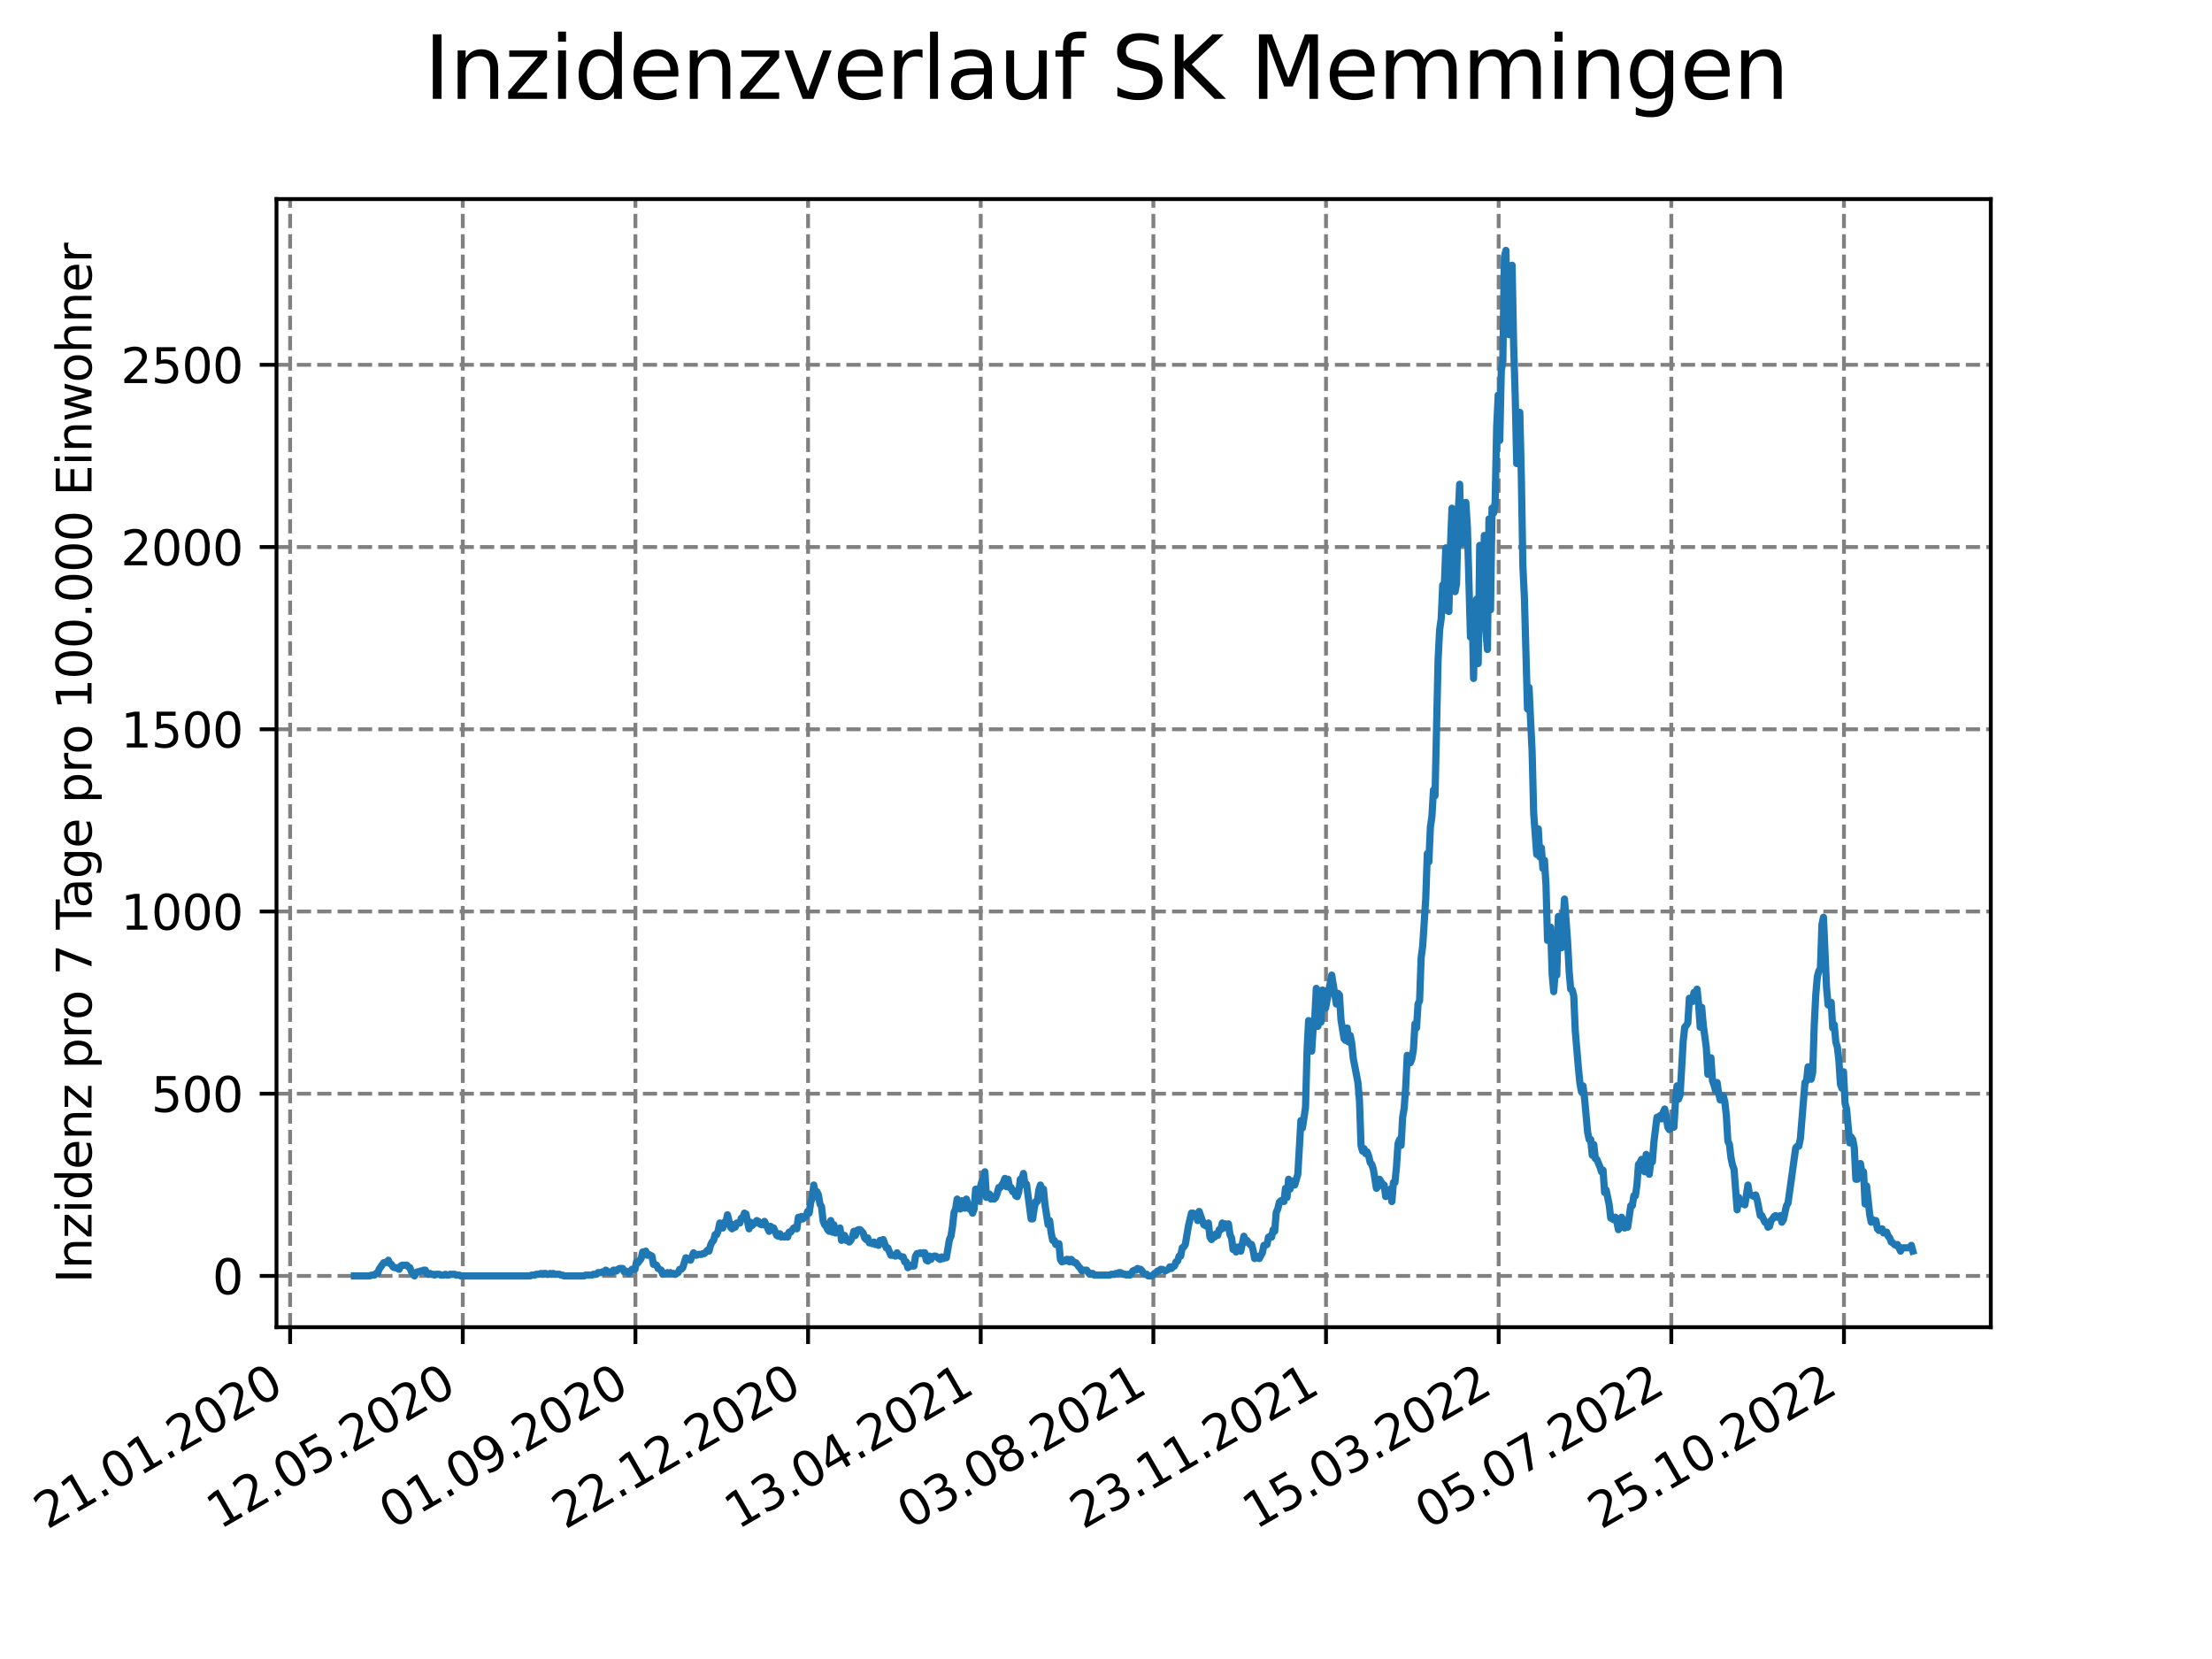 <?xml version="1.0" encoding="utf-8" standalone="no"?>
<!DOCTYPE svg PUBLIC "-//W3C//DTD SVG 1.1//EN"
  "http://www.w3.org/Graphics/SVG/1.1/DTD/svg11.dtd">
<svg xmlns:xlink="http://www.w3.org/1999/xlink" width="460.8pt" height="345.6pt" viewBox="0 0 460.8 345.6" xmlns="http://www.w3.org/2000/svg" version="1.1">
 <defs>
  <style type="text/css">*{stroke-linejoin: round; stroke-linecap: butt}</style>
 </defs>
 <g id="figure_1">
  <g id="patch_1">
   <path d="M 0 345.6 
L 460.8 345.6 
L 460.8 0 
L 0 0 
z
" style="fill: #ffffff"/>
  </g>
  <g id="axes_1">
   <g id="patch_2">
    <path d="M 57.6 276.48 
L 414.72 276.48 
L 414.72 41.472 
L 57.6 41.472 
z
" style="fill: #ffffff"/>
   </g>
   <g id="matplotlib.axis_1">
    <g id="xtick_1">
     <g id="line2d_1">
      <path d="M 60.439 276.48 
L 60.439 41.472 
" clip-path="url(#p2c46323a30)" style="fill: none; stroke-dasharray: 2.96,1.28; stroke-dashoffset: 0; stroke: #808080; stroke-width: 0.8"/>
     </g>
     <g id="line2d_2">
      <defs>
       <path id="m386a040421" d="M 0 0 
L 0 3.5 
" style="stroke: #000000; stroke-width: 0.8"/>
      </defs>
      <g>
       <use xlink:href="#m386a040421" x="60.439" y="276.48" style="stroke: #000000; stroke-width: 0.8"/>
      </g>
     </g>
     <g id="text_1">
      <!-- 21.01.2020 -->
      <g transform="translate(9.814 318.689) rotate(-30) scale(0.1 -0.1)">
       <defs>
        <path id="DejaVuSans-32" d="M 1228 531 
L 3431 531 
L 3431 0 
L 469 0 
L 469 531 
Q 828 903 1448 1529 
Q 2069 2156 2228 2338 
Q 2531 2678 2651 2914 
Q 2772 3150 2772 3378 
Q 2772 3750 2511 3984 
Q 2250 4219 1831 4219 
Q 1534 4219 1204 4116 
Q 875 4013 500 3803 
L 500 4441 
Q 881 4594 1212 4672 
Q 1544 4750 1819 4750 
Q 2544 4750 2975 4387 
Q 3406 4025 3406 3419 
Q 3406 3131 3298 2873 
Q 3191 2616 2906 2266 
Q 2828 2175 2409 1742 
Q 1991 1309 1228 531 
z
" transform="scale(0.016)"/>
        <path id="DejaVuSans-31" d="M 794 531 
L 1825 531 
L 1825 4091 
L 703 3866 
L 703 4441 
L 1819 4666 
L 2450 4666 
L 2450 531 
L 3481 531 
L 3481 0 
L 794 0 
L 794 531 
z
" transform="scale(0.016)"/>
        <path id="DejaVuSans-2e" d="M 684 794 
L 1344 794 
L 1344 0 
L 684 0 
L 684 794 
z
" transform="scale(0.016)"/>
        <path id="DejaVuSans-30" d="M 2034 4250 
Q 1547 4250 1301 3770 
Q 1056 3291 1056 2328 
Q 1056 1369 1301 889 
Q 1547 409 2034 409 
Q 2525 409 2770 889 
Q 3016 1369 3016 2328 
Q 3016 3291 2770 3770 
Q 2525 4250 2034 4250 
z
M 2034 4750 
Q 2819 4750 3233 4129 
Q 3647 3509 3647 2328 
Q 3647 1150 3233 529 
Q 2819 -91 2034 -91 
Q 1250 -91 836 529 
Q 422 1150 422 2328 
Q 422 3509 836 4129 
Q 1250 4750 2034 4750 
z
" transform="scale(0.016)"/>
       </defs>
       <use xlink:href="#DejaVuSans-32"/>
       <use xlink:href="#DejaVuSans-31" x="63.623"/>
       <use xlink:href="#DejaVuSans-2e" x="127.246"/>
       <use xlink:href="#DejaVuSans-30" x="159.033"/>
       <use xlink:href="#DejaVuSans-31" x="222.656"/>
       <use xlink:href="#DejaVuSans-2e" x="286.279"/>
       <use xlink:href="#DejaVuSans-32" x="318.066"/>
       <use xlink:href="#DejaVuSans-30" x="381.689"/>
       <use xlink:href="#DejaVuSans-32" x="445.312"/>
       <use xlink:href="#DejaVuSans-30" x="508.936"/>
      </g>
     </g>
    </g>
    <g id="xtick_2">
     <g id="line2d_3">
      <path d="M 96.405 276.48 
L 96.405 41.472 
" clip-path="url(#p2c46323a30)" style="fill: none; stroke-dasharray: 2.96,1.28; stroke-dashoffset: 0; stroke: #808080; stroke-width: 0.8"/>
     </g>
     <g id="line2d_4">
      <g>
       <use xlink:href="#m386a040421" x="96.405" y="276.48" style="stroke: #000000; stroke-width: 0.8"/>
      </g>
     </g>
     <g id="text_2">
      <!-- 12.05.2020 -->
      <g transform="translate(45.78 318.689) rotate(-30) scale(0.1 -0.1)">
       <defs>
        <path id="DejaVuSans-35" d="M 691 4666 
L 3169 4666 
L 3169 4134 
L 1269 4134 
L 1269 2991 
Q 1406 3038 1543 3061 
Q 1681 3084 1819 3084 
Q 2600 3084 3056 2656 
Q 3513 2228 3513 1497 
Q 3513 744 3044 326 
Q 2575 -91 1722 -91 
Q 1428 -91 1123 -41 
Q 819 9 494 109 
L 494 744 
Q 775 591 1075 516 
Q 1375 441 1709 441 
Q 2250 441 2565 725 
Q 2881 1009 2881 1497 
Q 2881 1984 2565 2268 
Q 2250 2553 1709 2553 
Q 1456 2553 1204 2497 
Q 953 2441 691 2322 
L 691 4666 
z
" transform="scale(0.016)"/>
       </defs>
       <use xlink:href="#DejaVuSans-31"/>
       <use xlink:href="#DejaVuSans-32" x="63.623"/>
       <use xlink:href="#DejaVuSans-2e" x="127.246"/>
       <use xlink:href="#DejaVuSans-30" x="159.033"/>
       <use xlink:href="#DejaVuSans-35" x="222.656"/>
       <use xlink:href="#DejaVuSans-2e" x="286.279"/>
       <use xlink:href="#DejaVuSans-32" x="318.066"/>
       <use xlink:href="#DejaVuSans-30" x="381.689"/>
       <use xlink:href="#DejaVuSans-32" x="445.312"/>
       <use xlink:href="#DejaVuSans-30" x="508.936"/>
      </g>
     </g>
    </g>
    <g id="xtick_3">
     <g id="line2d_5">
      <path d="M 132.371 276.48 
L 132.371 41.472 
" clip-path="url(#p2c46323a30)" style="fill: none; stroke-dasharray: 2.96,1.28; stroke-dashoffset: 0; stroke: #808080; stroke-width: 0.8"/>
     </g>
     <g id="line2d_6">
      <g>
       <use xlink:href="#m386a040421" x="132.371" y="276.48" style="stroke: #000000; stroke-width: 0.8"/>
      </g>
     </g>
     <g id="text_3">
      <!-- 01.09.2020 -->
      <g transform="translate(81.745 318.689) rotate(-30) scale(0.1 -0.1)">
       <defs>
        <path id="DejaVuSans-39" d="M 703 97 
L 703 672 
Q 941 559 1184 500 
Q 1428 441 1663 441 
Q 2288 441 2617 861 
Q 2947 1281 2994 2138 
Q 2813 1869 2534 1725 
Q 2256 1581 1919 1581 
Q 1219 1581 811 2004 
Q 403 2428 403 3163 
Q 403 3881 828 4315 
Q 1253 4750 1959 4750 
Q 2769 4750 3195 4129 
Q 3622 3509 3622 2328 
Q 3622 1225 3098 567 
Q 2575 -91 1691 -91 
Q 1453 -91 1209 -44 
Q 966 3 703 97 
z
M 1959 2075 
Q 2384 2075 2632 2365 
Q 2881 2656 2881 3163 
Q 2881 3666 2632 3958 
Q 2384 4250 1959 4250 
Q 1534 4250 1286 3958 
Q 1038 3666 1038 3163 
Q 1038 2656 1286 2365 
Q 1534 2075 1959 2075 
z
" transform="scale(0.016)"/>
       </defs>
       <use xlink:href="#DejaVuSans-30"/>
       <use xlink:href="#DejaVuSans-31" x="63.623"/>
       <use xlink:href="#DejaVuSans-2e" x="127.246"/>
       <use xlink:href="#DejaVuSans-30" x="159.033"/>
       <use xlink:href="#DejaVuSans-39" x="222.656"/>
       <use xlink:href="#DejaVuSans-2e" x="286.279"/>
       <use xlink:href="#DejaVuSans-32" x="318.066"/>
       <use xlink:href="#DejaVuSans-30" x="381.689"/>
       <use xlink:href="#DejaVuSans-32" x="445.312"/>
       <use xlink:href="#DejaVuSans-30" x="508.936"/>
      </g>
     </g>
    </g>
    <g id="xtick_4">
     <g id="line2d_7">
      <path d="M 168.336 276.48 
L 168.336 41.472 
" clip-path="url(#p2c46323a30)" style="fill: none; stroke-dasharray: 2.96,1.28; stroke-dashoffset: 0; stroke: #808080; stroke-width: 0.8"/>
     </g>
     <g id="line2d_8">
      <g>
       <use xlink:href="#m386a040421" x="168.336" y="276.48" style="stroke: #000000; stroke-width: 0.8"/>
      </g>
     </g>
     <g id="text_4">
      <!-- 22.12.2020 -->
      <g transform="translate(117.711 318.689) rotate(-30) scale(0.1 -0.1)">
       <use xlink:href="#DejaVuSans-32"/>
       <use xlink:href="#DejaVuSans-32" x="63.623"/>
       <use xlink:href="#DejaVuSans-2e" x="127.246"/>
       <use xlink:href="#DejaVuSans-31" x="159.033"/>
       <use xlink:href="#DejaVuSans-32" x="222.656"/>
       <use xlink:href="#DejaVuSans-2e" x="286.279"/>
       <use xlink:href="#DejaVuSans-32" x="318.066"/>
       <use xlink:href="#DejaVuSans-30" x="381.689"/>
       <use xlink:href="#DejaVuSans-32" x="445.312"/>
       <use xlink:href="#DejaVuSans-30" x="508.936"/>
      </g>
     </g>
    </g>
    <g id="xtick_5">
     <g id="line2d_9">
      <path d="M 204.302 276.48 
L 204.302 41.472 
" clip-path="url(#p2c46323a30)" style="fill: none; stroke-dasharray: 2.96,1.28; stroke-dashoffset: 0; stroke: #808080; stroke-width: 0.8"/>
     </g>
     <g id="line2d_10">
      <g>
       <use xlink:href="#m386a040421" x="204.302" y="276.48" style="stroke: #000000; stroke-width: 0.8"/>
      </g>
     </g>
     <g id="text_5">
      <!-- 13.04.2021 -->
      <g transform="translate(153.677 318.689) rotate(-30) scale(0.1 -0.1)">
       <defs>
        <path id="DejaVuSans-33" d="M 2597 2516 
Q 3050 2419 3304 2112 
Q 3559 1806 3559 1356 
Q 3559 666 3084 287 
Q 2609 -91 1734 -91 
Q 1441 -91 1130 -33 
Q 819 25 488 141 
L 488 750 
Q 750 597 1062 519 
Q 1375 441 1716 441 
Q 2309 441 2620 675 
Q 2931 909 2931 1356 
Q 2931 1769 2642 2001 
Q 2353 2234 1838 2234 
L 1294 2234 
L 1294 2753 
L 1863 2753 
Q 2328 2753 2575 2939 
Q 2822 3125 2822 3475 
Q 2822 3834 2567 4026 
Q 2313 4219 1838 4219 
Q 1578 4219 1281 4162 
Q 984 4106 628 3988 
L 628 4550 
Q 988 4650 1302 4700 
Q 1616 4750 1894 4750 
Q 2613 4750 3031 4423 
Q 3450 4097 3450 3541 
Q 3450 3153 3228 2886 
Q 3006 2619 2597 2516 
z
" transform="scale(0.016)"/>
        <path id="DejaVuSans-34" d="M 2419 4116 
L 825 1625 
L 2419 1625 
L 2419 4116 
z
M 2253 4666 
L 3047 4666 
L 3047 1625 
L 3713 1625 
L 3713 1100 
L 3047 1100 
L 3047 0 
L 2419 0 
L 2419 1100 
L 313 1100 
L 313 1709 
L 2253 4666 
z
" transform="scale(0.016)"/>
       </defs>
       <use xlink:href="#DejaVuSans-31"/>
       <use xlink:href="#DejaVuSans-33" x="63.623"/>
       <use xlink:href="#DejaVuSans-2e" x="127.246"/>
       <use xlink:href="#DejaVuSans-30" x="159.033"/>
       <use xlink:href="#DejaVuSans-34" x="222.656"/>
       <use xlink:href="#DejaVuSans-2e" x="286.279"/>
       <use xlink:href="#DejaVuSans-32" x="318.066"/>
       <use xlink:href="#DejaVuSans-30" x="381.689"/>
       <use xlink:href="#DejaVuSans-32" x="445.312"/>
       <use xlink:href="#DejaVuSans-31" x="508.936"/>
      </g>
     </g>
    </g>
    <g id="xtick_6">
     <g id="line2d_11">
      <path d="M 240.268 276.48 
L 240.268 41.472 
" clip-path="url(#p2c46323a30)" style="fill: none; stroke-dasharray: 2.96,1.28; stroke-dashoffset: 0; stroke: #808080; stroke-width: 0.8"/>
     </g>
     <g id="line2d_12">
      <g>
       <use xlink:href="#m386a040421" x="240.268" y="276.48" style="stroke: #000000; stroke-width: 0.8"/>
      </g>
     </g>
     <g id="text_6">
      <!-- 03.08.2021 -->
      <g transform="translate(189.642 318.689) rotate(-30) scale(0.1 -0.1)">
       <defs>
        <path id="DejaVuSans-38" d="M 2034 2216 
Q 1584 2216 1326 1975 
Q 1069 1734 1069 1313 
Q 1069 891 1326 650 
Q 1584 409 2034 409 
Q 2484 409 2743 651 
Q 3003 894 3003 1313 
Q 3003 1734 2745 1975 
Q 2488 2216 2034 2216 
z
M 1403 2484 
Q 997 2584 770 2862 
Q 544 3141 544 3541 
Q 544 4100 942 4425 
Q 1341 4750 2034 4750 
Q 2731 4750 3128 4425 
Q 3525 4100 3525 3541 
Q 3525 3141 3298 2862 
Q 3072 2584 2669 2484 
Q 3125 2378 3379 2068 
Q 3634 1759 3634 1313 
Q 3634 634 3220 271 
Q 2806 -91 2034 -91 
Q 1263 -91 848 271 
Q 434 634 434 1313 
Q 434 1759 690 2068 
Q 947 2378 1403 2484 
z
M 1172 3481 
Q 1172 3119 1398 2916 
Q 1625 2713 2034 2713 
Q 2441 2713 2670 2916 
Q 2900 3119 2900 3481 
Q 2900 3844 2670 4047 
Q 2441 4250 2034 4250 
Q 1625 4250 1398 4047 
Q 1172 3844 1172 3481 
z
" transform="scale(0.016)"/>
       </defs>
       <use xlink:href="#DejaVuSans-30"/>
       <use xlink:href="#DejaVuSans-33" x="63.623"/>
       <use xlink:href="#DejaVuSans-2e" x="127.246"/>
       <use xlink:href="#DejaVuSans-30" x="159.033"/>
       <use xlink:href="#DejaVuSans-38" x="222.656"/>
       <use xlink:href="#DejaVuSans-2e" x="286.279"/>
       <use xlink:href="#DejaVuSans-32" x="318.066"/>
       <use xlink:href="#DejaVuSans-30" x="381.689"/>
       <use xlink:href="#DejaVuSans-32" x="445.312"/>
       <use xlink:href="#DejaVuSans-31" x="508.936"/>
      </g>
     </g>
    </g>
    <g id="xtick_7">
     <g id="line2d_13">
      <path d="M 276.233 276.48 
L 276.233 41.472 
" clip-path="url(#p2c46323a30)" style="fill: none; stroke-dasharray: 2.96,1.28; stroke-dashoffset: 0; stroke: #808080; stroke-width: 0.8"/>
     </g>
     <g id="line2d_14">
      <g>
       <use xlink:href="#m386a040421" x="276.233" y="276.48" style="stroke: #000000; stroke-width: 0.8"/>
      </g>
     </g>
     <g id="text_7">
      <!-- 23.11.2021 -->
      <g transform="translate(225.608 318.689) rotate(-30) scale(0.1 -0.1)">
       <use xlink:href="#DejaVuSans-32"/>
       <use xlink:href="#DejaVuSans-33" x="63.623"/>
       <use xlink:href="#DejaVuSans-2e" x="127.246"/>
       <use xlink:href="#DejaVuSans-31" x="159.033"/>
       <use xlink:href="#DejaVuSans-31" x="222.656"/>
       <use xlink:href="#DejaVuSans-2e" x="286.279"/>
       <use xlink:href="#DejaVuSans-32" x="318.066"/>
       <use xlink:href="#DejaVuSans-30" x="381.689"/>
       <use xlink:href="#DejaVuSans-32" x="445.312"/>
       <use xlink:href="#DejaVuSans-31" x="508.936"/>
      </g>
     </g>
    </g>
    <g id="xtick_8">
     <g id="line2d_15">
      <path d="M 312.199 276.48 
L 312.199 41.472 
" clip-path="url(#p2c46323a30)" style="fill: none; stroke-dasharray: 2.96,1.28; stroke-dashoffset: 0; stroke: #808080; stroke-width: 0.8"/>
     </g>
     <g id="line2d_16">
      <g>
       <use xlink:href="#m386a040421" x="312.199" y="276.48" style="stroke: #000000; stroke-width: 0.8"/>
      </g>
     </g>
     <g id="text_8">
      <!-- 15.03.2022 -->
      <g transform="translate(261.574 318.689) rotate(-30) scale(0.1 -0.1)">
       <use xlink:href="#DejaVuSans-31"/>
       <use xlink:href="#DejaVuSans-35" x="63.623"/>
       <use xlink:href="#DejaVuSans-2e" x="127.246"/>
       <use xlink:href="#DejaVuSans-30" x="159.033"/>
       <use xlink:href="#DejaVuSans-33" x="222.656"/>
       <use xlink:href="#DejaVuSans-2e" x="286.279"/>
       <use xlink:href="#DejaVuSans-32" x="318.066"/>
       <use xlink:href="#DejaVuSans-30" x="381.689"/>
       <use xlink:href="#DejaVuSans-32" x="445.312"/>
       <use xlink:href="#DejaVuSans-32" x="508.936"/>
      </g>
     </g>
    </g>
    <g id="xtick_9">
     <g id="line2d_17">
      <path d="M 348.165 276.48 
L 348.165 41.472 
" clip-path="url(#p2c46323a30)" style="fill: none; stroke-dasharray: 2.96,1.28; stroke-dashoffset: 0; stroke: #808080; stroke-width: 0.8"/>
     </g>
     <g id="line2d_18">
      <g>
       <use xlink:href="#m386a040421" x="348.165" y="276.48" style="stroke: #000000; stroke-width: 0.8"/>
      </g>
     </g>
     <g id="text_9">
      <!-- 05.07.2022 -->
      <g transform="translate(297.54 318.689) rotate(-30) scale(0.1 -0.1)">
       <defs>
        <path id="DejaVuSans-37" d="M 525 4666 
L 3525 4666 
L 3525 4397 
L 1831 0 
L 1172 0 
L 2766 4134 
L 525 4134 
L 525 4666 
z
" transform="scale(0.016)"/>
       </defs>
       <use xlink:href="#DejaVuSans-30"/>
       <use xlink:href="#DejaVuSans-35" x="63.623"/>
       <use xlink:href="#DejaVuSans-2e" x="127.246"/>
       <use xlink:href="#DejaVuSans-30" x="159.033"/>
       <use xlink:href="#DejaVuSans-37" x="222.656"/>
       <use xlink:href="#DejaVuSans-2e" x="286.279"/>
       <use xlink:href="#DejaVuSans-32" x="318.066"/>
       <use xlink:href="#DejaVuSans-30" x="381.689"/>
       <use xlink:href="#DejaVuSans-32" x="445.312"/>
       <use xlink:href="#DejaVuSans-32" x="508.936"/>
      </g>
     </g>
    </g>
    <g id="xtick_10">
     <g id="line2d_19">
      <path d="M 384.13 276.48 
L 384.13 41.472 
" clip-path="url(#p2c46323a30)" style="fill: none; stroke-dasharray: 2.96,1.28; stroke-dashoffset: 0; stroke: #808080; stroke-width: 0.8"/>
     </g>
     <g id="line2d_20">
      <g>
       <use xlink:href="#m386a040421" x="384.13" y="276.48" style="stroke: #000000; stroke-width: 0.8"/>
      </g>
     </g>
     <g id="text_10">
      <!-- 25.10.2022 -->
      <g transform="translate(333.505 318.689) rotate(-30) scale(0.1 -0.1)">
       <use xlink:href="#DejaVuSans-32"/>
       <use xlink:href="#DejaVuSans-35" x="63.623"/>
       <use xlink:href="#DejaVuSans-2e" x="127.246"/>
       <use xlink:href="#DejaVuSans-31" x="159.033"/>
       <use xlink:href="#DejaVuSans-30" x="222.656"/>
       <use xlink:href="#DejaVuSans-2e" x="286.279"/>
       <use xlink:href="#DejaVuSans-32" x="318.066"/>
       <use xlink:href="#DejaVuSans-30" x="381.689"/>
       <use xlink:href="#DejaVuSans-32" x="445.312"/>
       <use xlink:href="#DejaVuSans-32" x="508.936"/>
      </g>
     </g>
    </g>
   </g>
   <g id="matplotlib.axis_2">
    <g id="ytick_1">
     <g id="line2d_21">
      <path d="M 57.6 265.798 
L 414.72 265.798 
" clip-path="url(#p2c46323a30)" style="fill: none; stroke-dasharray: 2.96,1.28; stroke-dashoffset: 0; stroke: #808080; stroke-width: 0.8"/>
     </g>
     <g id="line2d_22">
      <defs>
       <path id="md268bd36fc" d="M 0 0 
L -3.5 0 
" style="stroke: #000000; stroke-width: 0.8"/>
      </defs>
      <g>
       <use xlink:href="#md268bd36fc" x="57.6" y="265.798" style="stroke: #000000; stroke-width: 0.8"/>
      </g>
     </g>
     <g id="text_11">
      <!-- 0 -->
      <g transform="translate(44.237 269.597) scale(0.1 -0.1)">
       <use xlink:href="#DejaVuSans-30"/>
      </g>
     </g>
    </g>
    <g id="ytick_2">
     <g id="line2d_23">
      <path d="M 57.6 227.838 
L 414.72 227.838 
" clip-path="url(#p2c46323a30)" style="fill: none; stroke-dasharray: 2.96,1.28; stroke-dashoffset: 0; stroke: #808080; stroke-width: 0.8"/>
     </g>
     <g id="line2d_24">
      <g>
       <use xlink:href="#md268bd36fc" x="57.6" y="227.838" style="stroke: #000000; stroke-width: 0.8"/>
      </g>
     </g>
     <g id="text_12">
      <!-- 500 -->
      <g transform="translate(31.512 231.637) scale(0.1 -0.1)">
       <use xlink:href="#DejaVuSans-35"/>
       <use xlink:href="#DejaVuSans-30" x="63.623"/>
       <use xlink:href="#DejaVuSans-30" x="127.246"/>
      </g>
     </g>
    </g>
    <g id="ytick_3">
     <g id="line2d_25">
      <path d="M 57.6 189.878 
L 414.72 189.878 
" clip-path="url(#p2c46323a30)" style="fill: none; stroke-dasharray: 2.96,1.28; stroke-dashoffset: 0; stroke: #808080; stroke-width: 0.8"/>
     </g>
     <g id="line2d_26">
      <g>
       <use xlink:href="#md268bd36fc" x="57.6" y="189.878" style="stroke: #000000; stroke-width: 0.8"/>
      </g>
     </g>
     <g id="text_13">
      <!-- 1000 -->
      <g transform="translate(25.15 193.677) scale(0.1 -0.1)">
       <use xlink:href="#DejaVuSans-31"/>
       <use xlink:href="#DejaVuSans-30" x="63.623"/>
       <use xlink:href="#DejaVuSans-30" x="127.246"/>
       <use xlink:href="#DejaVuSans-30" x="190.869"/>
      </g>
     </g>
    </g>
    <g id="ytick_4">
     <g id="line2d_27">
      <path d="M 57.6 151.918 
L 414.72 151.918 
" clip-path="url(#p2c46323a30)" style="fill: none; stroke-dasharray: 2.96,1.28; stroke-dashoffset: 0; stroke: #808080; stroke-width: 0.8"/>
     </g>
     <g id="line2d_28">
      <g>
       <use xlink:href="#md268bd36fc" x="57.6" y="151.918" style="stroke: #000000; stroke-width: 0.8"/>
      </g>
     </g>
     <g id="text_14">
      <!-- 1500 -->
      <g transform="translate(25.15 155.717) scale(0.1 -0.1)">
       <use xlink:href="#DejaVuSans-31"/>
       <use xlink:href="#DejaVuSans-35" x="63.623"/>
       <use xlink:href="#DejaVuSans-30" x="127.246"/>
       <use xlink:href="#DejaVuSans-30" x="190.869"/>
      </g>
     </g>
    </g>
    <g id="ytick_5">
     <g id="line2d_29">
      <path d="M 57.6 113.958 
L 414.72 113.958 
" clip-path="url(#p2c46323a30)" style="fill: none; stroke-dasharray: 2.96,1.28; stroke-dashoffset: 0; stroke: #808080; stroke-width: 0.8"/>
     </g>
     <g id="line2d_30">
      <g>
       <use xlink:href="#md268bd36fc" x="57.6" y="113.958" style="stroke: #000000; stroke-width: 0.8"/>
      </g>
     </g>
     <g id="text_15">
      <!-- 2000 -->
      <g transform="translate(25.15 117.757) scale(0.1 -0.1)">
       <use xlink:href="#DejaVuSans-32"/>
       <use xlink:href="#DejaVuSans-30" x="63.623"/>
       <use xlink:href="#DejaVuSans-30" x="127.246"/>
       <use xlink:href="#DejaVuSans-30" x="190.869"/>
      </g>
     </g>
    </g>
    <g id="ytick_6">
     <g id="line2d_31">
      <path d="M 57.6 75.998 
L 414.72 75.998 
" clip-path="url(#p2c46323a30)" style="fill: none; stroke-dasharray: 2.96,1.28; stroke-dashoffset: 0; stroke: #808080; stroke-width: 0.8"/>
     </g>
     <g id="line2d_32">
      <g>
       <use xlink:href="#md268bd36fc" x="57.6" y="75.998" style="stroke: #000000; stroke-width: 0.8"/>
      </g>
     </g>
     <g id="text_16">
      <!-- 2500 -->
      <g transform="translate(25.15 79.797) scale(0.1 -0.1)">
       <use xlink:href="#DejaVuSans-32"/>
       <use xlink:href="#DejaVuSans-35" x="63.623"/>
       <use xlink:href="#DejaVuSans-30" x="127.246"/>
       <use xlink:href="#DejaVuSans-30" x="190.869"/>
      </g>
     </g>
    </g>
    <g id="text_17">
     <!-- Inzidenz pro 7 Tage pro 100.000 Einwohner -->
     <g transform="translate(19.07 267.301) rotate(-90) scale(0.1 -0.1)">
      <defs>
       <path id="DejaVuSans-49" d="M 628 4666 
L 1259 4666 
L 1259 0 
L 628 0 
L 628 4666 
z
" transform="scale(0.016)"/>
       <path id="DejaVuSans-6e" d="M 3513 2113 
L 3513 0 
L 2938 0 
L 2938 2094 
Q 2938 2591 2744 2837 
Q 2550 3084 2163 3084 
Q 1697 3084 1428 2787 
Q 1159 2491 1159 1978 
L 1159 0 
L 581 0 
L 581 3500 
L 1159 3500 
L 1159 2956 
Q 1366 3272 1645 3428 
Q 1925 3584 2291 3584 
Q 2894 3584 3203 3211 
Q 3513 2838 3513 2113 
z
" transform="scale(0.016)"/>
       <path id="DejaVuSans-7a" d="M 353 3500 
L 3084 3500 
L 3084 2975 
L 922 459 
L 3084 459 
L 3084 0 
L 275 0 
L 275 525 
L 2438 3041 
L 353 3041 
L 353 3500 
z
" transform="scale(0.016)"/>
       <path id="DejaVuSans-69" d="M 603 3500 
L 1178 3500 
L 1178 0 
L 603 0 
L 603 3500 
z
M 603 4863 
L 1178 4863 
L 1178 4134 
L 603 4134 
L 603 4863 
z
" transform="scale(0.016)"/>
       <path id="DejaVuSans-64" d="M 2906 2969 
L 2906 4863 
L 3481 4863 
L 3481 0 
L 2906 0 
L 2906 525 
Q 2725 213 2448 61 
Q 2172 -91 1784 -91 
Q 1150 -91 751 415 
Q 353 922 353 1747 
Q 353 2572 751 3078 
Q 1150 3584 1784 3584 
Q 2172 3584 2448 3432 
Q 2725 3281 2906 2969 
z
M 947 1747 
Q 947 1113 1208 752 
Q 1469 391 1925 391 
Q 2381 391 2643 752 
Q 2906 1113 2906 1747 
Q 2906 2381 2643 2742 
Q 2381 3103 1925 3103 
Q 1469 3103 1208 2742 
Q 947 2381 947 1747 
z
" transform="scale(0.016)"/>
       <path id="DejaVuSans-65" d="M 3597 1894 
L 3597 1613 
L 953 1613 
Q 991 1019 1311 708 
Q 1631 397 2203 397 
Q 2534 397 2845 478 
Q 3156 559 3463 722 
L 3463 178 
Q 3153 47 2828 -22 
Q 2503 -91 2169 -91 
Q 1331 -91 842 396 
Q 353 884 353 1716 
Q 353 2575 817 3079 
Q 1281 3584 2069 3584 
Q 2775 3584 3186 3129 
Q 3597 2675 3597 1894 
z
M 3022 2063 
Q 3016 2534 2758 2815 
Q 2500 3097 2075 3097 
Q 1594 3097 1305 2825 
Q 1016 2553 972 2059 
L 3022 2063 
z
" transform="scale(0.016)"/>
       <path id="DejaVuSans-20" transform="scale(0.016)"/>
       <path id="DejaVuSans-70" d="M 1159 525 
L 1159 -1331 
L 581 -1331 
L 581 3500 
L 1159 3500 
L 1159 2969 
Q 1341 3281 1617 3432 
Q 1894 3584 2278 3584 
Q 2916 3584 3314 3078 
Q 3713 2572 3713 1747 
Q 3713 922 3314 415 
Q 2916 -91 2278 -91 
Q 1894 -91 1617 61 
Q 1341 213 1159 525 
z
M 3116 1747 
Q 3116 2381 2855 2742 
Q 2594 3103 2138 3103 
Q 1681 3103 1420 2742 
Q 1159 2381 1159 1747 
Q 1159 1113 1420 752 
Q 1681 391 2138 391 
Q 2594 391 2855 752 
Q 3116 1113 3116 1747 
z
" transform="scale(0.016)"/>
       <path id="DejaVuSans-72" d="M 2631 2963 
Q 2534 3019 2420 3045 
Q 2306 3072 2169 3072 
Q 1681 3072 1420 2755 
Q 1159 2438 1159 1844 
L 1159 0 
L 581 0 
L 581 3500 
L 1159 3500 
L 1159 2956 
Q 1341 3275 1631 3429 
Q 1922 3584 2338 3584 
Q 2397 3584 2469 3576 
Q 2541 3569 2628 3553 
L 2631 2963 
z
" transform="scale(0.016)"/>
       <path id="DejaVuSans-6f" d="M 1959 3097 
Q 1497 3097 1228 2736 
Q 959 2375 959 1747 
Q 959 1119 1226 758 
Q 1494 397 1959 397 
Q 2419 397 2687 759 
Q 2956 1122 2956 1747 
Q 2956 2369 2687 2733 
Q 2419 3097 1959 3097 
z
M 1959 3584 
Q 2709 3584 3137 3096 
Q 3566 2609 3566 1747 
Q 3566 888 3137 398 
Q 2709 -91 1959 -91 
Q 1206 -91 779 398 
Q 353 888 353 1747 
Q 353 2609 779 3096 
Q 1206 3584 1959 3584 
z
" transform="scale(0.016)"/>
       <path id="DejaVuSans-54" d="M -19 4666 
L 3928 4666 
L 3928 4134 
L 2272 4134 
L 2272 0 
L 1638 0 
L 1638 4134 
L -19 4134 
L -19 4666 
z
" transform="scale(0.016)"/>
       <path id="DejaVuSans-61" d="M 2194 1759 
Q 1497 1759 1228 1600 
Q 959 1441 959 1056 
Q 959 750 1161 570 
Q 1363 391 1709 391 
Q 2188 391 2477 730 
Q 2766 1069 2766 1631 
L 2766 1759 
L 2194 1759 
z
M 3341 1997 
L 3341 0 
L 2766 0 
L 2766 531 
Q 2569 213 2275 61 
Q 1981 -91 1556 -91 
Q 1019 -91 701 211 
Q 384 513 384 1019 
Q 384 1609 779 1909 
Q 1175 2209 1959 2209 
L 2766 2209 
L 2766 2266 
Q 2766 2663 2505 2880 
Q 2244 3097 1772 3097 
Q 1472 3097 1187 3025 
Q 903 2953 641 2809 
L 641 3341 
Q 956 3463 1253 3523 
Q 1550 3584 1831 3584 
Q 2591 3584 2966 3190 
Q 3341 2797 3341 1997 
z
" transform="scale(0.016)"/>
       <path id="DejaVuSans-67" d="M 2906 1791 
Q 2906 2416 2648 2759 
Q 2391 3103 1925 3103 
Q 1463 3103 1205 2759 
Q 947 2416 947 1791 
Q 947 1169 1205 825 
Q 1463 481 1925 481 
Q 2391 481 2648 825 
Q 2906 1169 2906 1791 
z
M 3481 434 
Q 3481 -459 3084 -895 
Q 2688 -1331 1869 -1331 
Q 1566 -1331 1297 -1286 
Q 1028 -1241 775 -1147 
L 775 -588 
Q 1028 -725 1275 -790 
Q 1522 -856 1778 -856 
Q 2344 -856 2625 -561 
Q 2906 -266 2906 331 
L 2906 616 
Q 2728 306 2450 153 
Q 2172 0 1784 0 
Q 1141 0 747 490 
Q 353 981 353 1791 
Q 353 2603 747 3093 
Q 1141 3584 1784 3584 
Q 2172 3584 2450 3431 
Q 2728 3278 2906 2969 
L 2906 3500 
L 3481 3500 
L 3481 434 
z
" transform="scale(0.016)"/>
       <path id="DejaVuSans-45" d="M 628 4666 
L 3578 4666 
L 3578 4134 
L 1259 4134 
L 1259 2753 
L 3481 2753 
L 3481 2222 
L 1259 2222 
L 1259 531 
L 3634 531 
L 3634 0 
L 628 0 
L 628 4666 
z
" transform="scale(0.016)"/>
       <path id="DejaVuSans-77" d="M 269 3500 
L 844 3500 
L 1563 769 
L 2278 3500 
L 2956 3500 
L 3675 769 
L 4391 3500 
L 4966 3500 
L 4050 0 
L 3372 0 
L 2619 2869 
L 1863 0 
L 1184 0 
L 269 3500 
z
" transform="scale(0.016)"/>
       <path id="DejaVuSans-68" d="M 3513 2113 
L 3513 0 
L 2938 0 
L 2938 2094 
Q 2938 2591 2744 2837 
Q 2550 3084 2163 3084 
Q 1697 3084 1428 2787 
Q 1159 2491 1159 1978 
L 1159 0 
L 581 0 
L 581 4863 
L 1159 4863 
L 1159 2956 
Q 1366 3272 1645 3428 
Q 1925 3584 2291 3584 
Q 2894 3584 3203 3211 
Q 3513 2838 3513 2113 
z
" transform="scale(0.016)"/>
      </defs>
      <use xlink:href="#DejaVuSans-49"/>
      <use xlink:href="#DejaVuSans-6e" x="29.492"/>
      <use xlink:href="#DejaVuSans-7a" x="92.871"/>
      <use xlink:href="#DejaVuSans-69" x="145.361"/>
      <use xlink:href="#DejaVuSans-64" x="173.145"/>
      <use xlink:href="#DejaVuSans-65" x="236.621"/>
      <use xlink:href="#DejaVuSans-6e" x="298.145"/>
      <use xlink:href="#DejaVuSans-7a" x="361.523"/>
      <use xlink:href="#DejaVuSans-20" x="414.014"/>
      <use xlink:href="#DejaVuSans-70" x="445.801"/>
      <use xlink:href="#DejaVuSans-72" x="509.277"/>
      <use xlink:href="#DejaVuSans-6f" x="548.141"/>
      <use xlink:href="#DejaVuSans-20" x="609.322"/>
      <use xlink:href="#DejaVuSans-37" x="641.109"/>
      <use xlink:href="#DejaVuSans-20" x="704.732"/>
      <use xlink:href="#DejaVuSans-54" x="736.52"/>
      <use xlink:href="#DejaVuSans-61" x="781.104"/>
      <use xlink:href="#DejaVuSans-67" x="842.383"/>
      <use xlink:href="#DejaVuSans-65" x="905.859"/>
      <use xlink:href="#DejaVuSans-20" x="967.383"/>
      <use xlink:href="#DejaVuSans-70" x="999.17"/>
      <use xlink:href="#DejaVuSans-72" x="1062.646"/>
      <use xlink:href="#DejaVuSans-6f" x="1101.51"/>
      <use xlink:href="#DejaVuSans-20" x="1162.691"/>
      <use xlink:href="#DejaVuSans-31" x="1194.479"/>
      <use xlink:href="#DejaVuSans-30" x="1258.102"/>
      <use xlink:href="#DejaVuSans-30" x="1321.725"/>
      <use xlink:href="#DejaVuSans-2e" x="1385.348"/>
      <use xlink:href="#DejaVuSans-30" x="1417.135"/>
      <use xlink:href="#DejaVuSans-30" x="1480.758"/>
      <use xlink:href="#DejaVuSans-30" x="1544.381"/>
      <use xlink:href="#DejaVuSans-20" x="1608.004"/>
      <use xlink:href="#DejaVuSans-45" x="1639.791"/>
      <use xlink:href="#DejaVuSans-69" x="1702.975"/>
      <use xlink:href="#DejaVuSans-6e" x="1730.758"/>
      <use xlink:href="#DejaVuSans-77" x="1794.137"/>
      <use xlink:href="#DejaVuSans-6f" x="1875.924"/>
      <use xlink:href="#DejaVuSans-68" x="1937.105"/>
      <use xlink:href="#DejaVuSans-6e" x="2000.484"/>
      <use xlink:href="#DejaVuSans-65" x="2063.863"/>
      <use xlink:href="#DejaVuSans-72" x="2125.387"/>
     </g>
    </g>
   </g>
   <g id="line2d_33">
    <path d="M 73.833 265.798 
L 77.044 265.798 
L 77.365 265.626 
L 78.007 265.626 
L 78.328 265.281 
L 78.65 265.281 
L 78.971 264.421 
L 79.934 263.043 
L 80.255 263.043 
L 80.576 262.871 
L 80.897 262.527 
L 81.219 263.216 
L 81.54 263.388 
L 81.861 263.904 
L 82.182 264.076 
L 82.503 264.076 
L 83.145 264.421 
L 83.466 263.732 
L 83.788 263.56 
L 84.751 263.56 
L 85.072 263.904 
L 85.393 264.076 
L 85.714 264.937 
L 86.356 265.798 
L 86.678 265.109 
L 86.999 264.937 
L 87.32 264.937 
L 87.641 264.765 
L 87.962 264.765 
L 88.283 264.593 
L 88.604 264.593 
L 88.925 265.281 
L 89.247 265.454 
L 89.568 265.281 
L 89.889 265.454 
L 90.21 265.454 
L 90.531 265.626 
L 90.852 265.454 
L 91.494 265.454 
L 91.816 265.626 
L 92.458 265.626 
L 92.779 265.454 
L 93.1 265.626 
L 93.421 265.626 
L 93.742 265.454 
L 94.706 265.454 
L 95.027 265.626 
L 95.669 265.626 
L 95.99 265.798 
L 110.441 265.798 
L 110.762 265.626 
L 111.404 265.626 
L 111.725 265.454 
L 112.367 265.454 
L 112.689 265.281 
L 113.01 265.454 
L 113.331 265.281 
L 113.652 265.281 
L 113.973 265.454 
L 114.294 265.454 
L 114.615 265.281 
L 114.936 265.454 
L 115.257 265.281 
L 115.579 265.454 
L 116.542 265.454 
L 116.863 265.626 
L 117.184 265.626 
L 117.505 265.798 
L 121.68 265.798 
L 122.001 265.626 
L 123.286 265.626 
L 123.607 265.454 
L 124.249 265.454 
L 124.57 265.109 
L 125.212 265.109 
L 125.533 264.937 
L 125.855 265.109 
L 126.176 264.593 
L 126.497 264.765 
L 126.818 265.109 
L 127.46 265.109 
L 127.781 264.593 
L 128.102 264.593 
L 128.424 264.765 
L 128.745 264.421 
L 129.066 264.248 
L 129.708 264.248 
L 130.029 264.937 
L 130.35 264.765 
L 130.671 264.937 
L 130.992 265.281 
L 131.635 264.421 
L 132.277 264.421 
L 132.598 262.871 
L 132.919 263.043 
L 133.561 262.183 
L 133.883 260.805 
L 134.204 260.805 
L 134.525 260.633 
L 134.846 261.494 
L 135.167 261.322 
L 135.809 261.666 
L 136.13 263.388 
L 136.452 263.388 
L 136.773 263.56 
L 137.094 264.248 
L 137.736 264.593 
L 138.057 265.454 
L 138.378 265.281 
L 138.699 265.281 
L 139.021 265.109 
L 139.342 265.281 
L 139.663 265.109 
L 139.984 265.281 
L 140.305 265.281 
L 140.626 265.454 
L 141.268 265.109 
L 141.59 264.421 
L 141.911 264.421 
L 142.232 264.076 
L 142.874 262.01 
L 143.837 262.527 
L 144.48 260.977 
L 144.801 261.322 
L 145.122 261.494 
L 145.443 261.322 
L 146.085 261.322 
L 146.406 261.15 
L 146.727 261.15 
L 147.37 260.461 
L 147.691 260.633 
L 148.012 259.428 
L 148.333 258.739 
L 148.654 258.395 
L 148.975 257.19 
L 149.296 257.19 
L 149.618 256.329 
L 149.939 254.78 
L 150.26 255.469 
L 150.581 255.813 
L 150.902 254.608 
L 151.223 254.608 
L 151.544 253.058 
L 152.187 255.641 
L 152.508 255.985 
L 152.829 255.124 
L 153.15 255.641 
L 153.471 254.78 
L 154.113 254.78 
L 154.434 253.747 
L 154.756 253.747 
L 155.077 252.714 
L 155.398 252.886 
L 156.04 255.985 
L 156.361 254.608 
L 156.682 255.296 
L 157.003 254.952 
L 157.325 254.78 
L 157.646 254.263 
L 157.967 254.436 
L 158.288 254.952 
L 158.609 255.124 
L 158.93 255.124 
L 159.251 254.436 
L 160.215 256.501 
L 160.536 255.469 
L 160.857 255.813 
L 161.178 255.813 
L 161.82 257.362 
L 162.141 257.534 
L 162.462 257.018 
L 162.784 257.707 
L 163.105 257.534 
L 163.426 257.707 
L 163.747 257.362 
L 164.068 257.707 
L 164.389 256.674 
L 164.71 256.674 
L 165.353 255.813 
L 165.674 255.641 
L 165.995 255.985 
L 166.316 253.575 
L 166.637 254.091 
L 166.958 253.403 
L 167.279 253.919 
L 167.6 253.403 
L 167.922 253.403 
L 168.243 252.37 
L 168.564 252.714 
L 168.885 250.476 
L 169.206 249.615 
L 169.527 246.861 
L 169.848 248.755 
L 170.169 248.238 
L 170.491 248.927 
L 170.812 250.82 
L 171.133 251.337 
L 171.454 254.263 
L 171.775 255.124 
L 172.096 255.469 
L 172.417 256.157 
L 172.738 256.501 
L 173.059 254.263 
L 173.381 256.674 
L 173.702 255.124 
L 174.023 256.846 
L 174.344 256.157 
L 174.665 256.157 
L 174.986 255.813 
L 175.307 258.395 
L 175.628 257.707 
L 175.95 257.362 
L 176.271 258.395 
L 176.592 258.395 
L 176.913 258.739 
L 177.234 258.395 
L 177.555 257.707 
L 177.876 256.501 
L 178.197 257.362 
L 178.519 256.329 
L 178.84 256.157 
L 179.161 256.157 
L 179.803 256.846 
L 180.124 257.879 
L 180.445 258.223 
L 180.766 257.879 
L 181.088 258.912 
L 181.409 258.912 
L 181.73 259.084 
L 182.051 258.739 
L 182.372 259.256 
L 182.693 258.912 
L 183.014 259.428 
L 183.335 258.395 
L 183.657 258.395 
L 183.978 258.223 
L 184.62 259.945 
L 184.941 259.945 
L 185.583 261.494 
L 186.225 261.494 
L 186.547 261.666 
L 186.868 260.977 
L 187.189 261.494 
L 187.831 261.838 
L 188.152 261.838 
L 188.473 262.871 
L 188.794 262.871 
L 189.116 264.076 
L 189.437 263.904 
L 189.758 263.56 
L 190.079 263.732 
L 190.4 263.732 
L 190.721 261.666 
L 191.042 261.15 
L 191.363 261.15 
L 191.685 260.977 
L 192.006 261.15 
L 192.327 260.977 
L 192.648 260.977 
L 192.969 262.527 
L 193.29 262.699 
L 193.611 261.666 
L 193.932 262.355 
L 194.254 261.838 
L 194.575 261.666 
L 194.896 261.666 
L 195.217 261.838 
L 195.538 262.183 
L 195.859 262.355 
L 196.18 261.838 
L 196.501 262.183 
L 196.823 262.01 
L 197.144 262.01 
L 197.786 258.223 
L 198.107 257.534 
L 198.428 255.469 
L 198.749 252.542 
L 199.07 251.853 
L 199.392 249.787 
L 200.034 251.853 
L 200.355 250.132 
L 200.676 251.165 
L 200.997 251.681 
L 201.318 249.787 
L 201.96 251.853 
L 202.282 252.025 
L 202.603 252.714 
L 202.924 251.853 
L 203.245 247.722 
L 203.887 250.132 
L 204.208 247.377 
L 204.529 246.172 
L 204.851 245.656 
L 205.172 244.106 
L 205.493 249.443 
L 205.814 248.755 
L 206.135 248.755 
L 206.456 249.787 
L 206.777 249.271 
L 207.098 249.787 
L 207.42 249.443 
L 207.741 248.582 
L 208.062 247.377 
L 208.383 247.377 
L 209.025 246.344 
L 209.346 245.484 
L 209.667 247.205 
L 209.989 245.656 
L 210.31 247.377 
L 210.631 247.377 
L 210.952 248.238 
L 211.273 248.066 
L 211.594 249.099 
L 211.915 249.271 
L 212.236 248.238 
L 212.558 245.656 
L 212.879 245.656 
L 213.2 244.451 
L 213.521 246.861 
L 213.842 246.689 
L 214.805 253.919 
L 215.126 253.919 
L 215.448 251.681 
L 215.769 250.304 
L 216.09 250.304 
L 216.411 247.894 
L 216.732 246.861 
L 217.053 247.722 
L 217.374 247.722 
L 217.695 250.993 
L 218.338 255.124 
L 218.659 254.263 
L 218.98 256.846 
L 219.301 258.395 
L 219.622 258.395 
L 219.943 259.256 
L 220.264 259.084 
L 220.586 259.084 
L 220.907 262.355 
L 221.228 262.871 
L 221.549 262.699 
L 221.87 262.699 
L 222.191 262.355 
L 222.512 262.355 
L 222.833 262.871 
L 223.155 262.355 
L 223.797 263.043 
L 224.118 263.043 
L 224.76 263.904 
L 225.081 264.248 
L 225.402 264.765 
L 225.724 264.593 
L 226.366 264.593 
L 227.008 265.454 
L 227.329 265.281 
L 227.65 265.281 
L 227.971 265.626 
L 231.183 265.626 
L 231.504 265.454 
L 232.146 265.454 
L 232.467 265.281 
L 232.788 265.281 
L 233.109 265.109 
L 233.43 265.109 
L 234.073 265.454 
L 234.394 265.454 
L 234.715 265.626 
L 235.036 265.454 
L 235.357 265.626 
L 235.678 265.281 
L 235.999 264.765 
L 236.321 264.593 
L 236.642 264.593 
L 236.963 264.248 
L 237.284 264.421 
L 237.605 264.421 
L 237.926 264.765 
L 238.247 265.281 
L 238.568 265.454 
L 238.89 265.454 
L 239.211 265.798 
L 239.853 265.798 
L 240.174 265.626 
L 240.495 265.281 
L 240.816 265.109 
L 241.137 264.765 
L 241.459 264.765 
L 241.78 264.421 
L 242.101 264.421 
L 242.743 264.765 
L 243.385 264.421 
L 243.706 263.904 
L 244.027 264.248 
L 244.349 263.904 
L 244.67 263.732 
L 244.991 262.871 
L 245.312 262.699 
L 245.633 261.666 
L 245.954 261.666 
L 246.275 259.945 
L 246.596 259.772 
L 246.918 259.256 
L 247.56 255.469 
L 248.202 252.714 
L 248.523 252.714 
L 248.844 253.058 
L 249.165 252.886 
L 249.487 254.263 
L 249.808 252.37 
L 250.771 255.124 
L 251.413 255.469 
L 251.734 254.78 
L 252.056 257.707 
L 252.377 258.223 
L 252.698 257.534 
L 253.019 257.707 
L 253.34 257.018 
L 253.661 257.362 
L 253.982 256.157 
L 254.303 256.157 
L 254.625 254.78 
L 254.946 255.813 
L 255.267 254.952 
L 255.588 255.469 
L 255.909 254.952 
L 256.23 257.19 
L 256.551 257.879 
L 256.872 260.289 
L 257.194 259.772 
L 257.515 260.805 
L 257.836 259.772 
L 258.157 260.117 
L 258.478 260.633 
L 259.12 257.534 
L 259.441 258.739 
L 259.762 258.395 
L 260.405 259.256 
L 260.726 259.256 
L 261.047 260.461 
L 261.368 262.183 
L 261.689 261.666 
L 262.01 261.838 
L 262.331 262.183 
L 262.974 260.977 
L 263.295 259.428 
L 263.616 259.428 
L 263.937 259.256 
L 264.258 257.707 
L 264.579 257.534 
L 264.9 257.707 
L 265.222 256.157 
L 265.543 256.501 
L 265.864 252.542 
L 266.185 251.853 
L 266.506 250.476 
L 266.827 250.132 
L 267.148 250.132 
L 267.469 250.304 
L 267.791 247.549 
L 268.112 249.443 
L 268.433 245.656 
L 268.754 247.722 
L 269.075 246.172 
L 269.396 246 
L 269.717 246.861 
L 270.36 244.623 
L 271.002 233.433 
L 271.323 234.982 
L 271.965 230.678 
L 272.286 218.8 
L 272.607 212.602 
L 273.25 218.972 
L 273.571 213.979 
L 273.892 212.086 
L 274.213 205.888 
L 274.534 213.807 
L 274.855 212.43 
L 275.176 212.946 
L 275.497 206.232 
L 276.14 210.02 
L 277.424 203.134 
L 278.388 209.159 
L 278.709 206.921 
L 279.03 207.265 
L 279.351 212.43 
L 279.993 216.389 
L 280.314 216.734 
L 280.635 214.151 
L 280.957 217.078 
L 281.278 215.701 
L 281.599 217.422 
L 281.92 220.521 
L 282.883 225.514 
L 283.204 229.301 
L 283.526 238.597 
L 283.847 239.803 
L 284.168 239.286 
L 284.489 240.319 
L 284.81 239.975 
L 285.131 240.835 
L 285.452 242.213 
L 285.773 242.557 
L 286.095 243.59 
L 286.737 247.549 
L 287.058 247.205 
L 287.379 245.656 
L 288.021 246.689 
L 288.342 246.861 
L 288.663 249.271 
L 288.985 248.582 
L 289.306 248.755 
L 289.627 247.722 
L 289.948 250.304 
L 290.269 246.344 
L 290.59 246.344 
L 290.911 243.073 
L 291.232 238.253 
L 291.554 237.392 
L 291.875 238.597 
L 292.196 232.744 
L 292.517 230.85 
L 292.838 226.374 
L 293.159 219.833 
L 293.48 221.382 
L 293.801 221.382 
L 294.123 220.521 
L 294.444 218.628 
L 294.765 213.291 
L 295.086 214.151 
L 295.407 209.159 
L 295.728 208.47 
L 296.049 199.518 
L 296.37 197.108 
L 297.013 187.123 
L 297.334 177.827 
L 297.655 179.548 
L 297.976 172.318 
L 298.297 170.08 
L 298.618 164.571 
L 298.939 165.776 
L 299.582 137.371 
L 299.903 131.173 
L 300.224 128.935 
L 300.545 121.877 
L 300.866 122.393 
L 301.187 114.13 
L 301.508 127.214 
L 301.829 127.386 
L 302.151 113.958 
L 302.472 105.866 
L 302.793 116.712 
L 303.114 123.254 
L 303.435 121.532 
L 303.756 107.416 
L 304.077 100.874 
L 304.398 113.269 
L 304.72 109.137 
L 305.041 110.17 
L 305.362 104.661 
L 305.683 109.826 
L 306.325 132.722 
L 306.646 125.836 
L 306.967 141.33 
L 307.289 127.558 
L 307.61 124.803 
L 307.931 138.231 
L 308.252 113.613 
L 308.573 116.712 
L 308.894 124.631 
L 309.215 111.547 
L 309.536 131.517 
L 309.858 135.305 
L 310.179 108.104 
L 310.5 127.041 
L 310.821 105.866 
L 311.142 106.899 
L 311.463 104.661 
L 311.784 88.995 
L 312.105 82.281 
L 312.427 91.75 
L 312.748 77.289 
L 313.069 75.223 
L 313.39 53.531 
L 313.711 52.154 
L 314.032 68.337 
L 314.353 69.714 
L 314.674 55.425 
L 314.995 55.253 
L 315.317 71.78 
L 315.638 82.281 
L 315.959 96.57 
L 316.601 85.896 
L 316.922 99.324 
L 317.243 117.917 
L 317.564 124.631 
L 318.207 147.7 
L 318.528 143.224 
L 319.17 156.652 
L 319.491 169.391 
L 320.133 177.999 
L 320.455 172.662 
L 320.776 178.516 
L 321.097 176.622 
L 321.418 180.926 
L 321.739 179.204 
L 322.06 184.369 
L 322.381 195.903 
L 322.702 193.837 
L 323.024 193.149 
L 323.345 202.961 
L 323.666 206.577 
L 323.987 202.273 
L 324.308 203.134 
L 324.629 190.911 
L 324.95 192.632 
L 325.271 197.453 
L 325.914 187.295 
L 326.556 196.075 
L 326.877 202.273 
L 327.198 206.06 
L 327.519 206.232 
L 327.84 207.437 
L 328.162 214.84 
L 328.804 222.415 
L 329.125 225.686 
L 329.446 227.407 
L 329.767 226.202 
L 330.088 228.785 
L 330.73 235.843 
L 331.052 237.392 
L 331.373 237.392 
L 331.694 240.663 
L 332.015 238.425 
L 332.336 241.352 
L 332.657 241.524 
L 333.299 243.073 
L 333.621 244.106 
L 333.942 243.762 
L 334.263 248.41 
L 334.584 247.894 
L 335.226 250.993 
L 335.547 253.747 
L 336.19 254.091 
L 336.511 253.575 
L 336.832 254.608 
L 337.153 256.157 
L 337.474 255.469 
L 337.795 253.575 
L 338.116 254.263 
L 338.437 255.813 
L 338.759 255.641 
L 339.08 255.641 
L 339.722 251.165 
L 340.043 251.165 
L 340.364 249.099 
L 340.685 249.099 
L 341.006 246.861 
L 341.328 242.557 
L 341.649 242.213 
L 341.97 241.524 
L 342.291 243.246 
L 342.612 244.106 
L 342.933 240.491 
L 343.575 244.623 
L 343.896 242.041 
L 344.218 242.041 
L 344.539 237.909 
L 345.181 232.744 
L 345.502 232.744 
L 345.823 232.4 
L 346.144 233.088 
L 346.465 231.711 
L 346.787 231.023 
L 347.108 232.572 
L 347.429 234.81 
L 347.75 235.326 
L 348.071 234.294 
L 348.392 234.294 
L 348.713 234.81 
L 349.034 229.301 
L 349.356 226.202 
L 349.677 228.957 
L 349.998 228.096 
L 350.64 216.906 
L 350.961 213.979 
L 351.282 213.635 
L 351.603 213.119 
L 351.925 207.954 
L 352.246 208.126 
L 352.567 208.643 
L 352.888 206.749 
L 353.209 206.749 
L 353.53 206.06 
L 353.851 209.159 
L 354.172 213.979 
L 354.494 209.848 
L 354.815 213.463 
L 355.457 218.283 
L 355.778 223.792 
L 356.42 220.349 
L 356.741 225.169 
L 357.063 226.03 
L 357.384 227.235 
L 357.705 225.514 
L 358.026 227.752 
L 358.347 229.129 
L 358.668 229.129 
L 358.989 228.268 
L 359.31 229.473 
L 359.631 232.4 
L 359.953 237.737 
L 360.274 238.425 
L 360.595 241.18 
L 360.916 242.729 
L 361.237 243.59 
L 361.879 252.025 
L 362.2 249.443 
L 362.522 250.82 
L 362.843 250.304 
L 363.164 250.82 
L 363.485 250.993 
L 364.127 246.861 
L 364.448 248.755 
L 365.412 249.271 
L 365.733 248.927 
L 366.054 249.96 
L 366.696 253.231 
L 367.017 253.231 
L 367.66 254.608 
L 367.981 254.608 
L 368.302 255.641 
L 368.623 255.469 
L 368.944 254.263 
L 369.265 253.919 
L 369.586 253.403 
L 369.907 253.231 
L 370.229 253.575 
L 370.55 253.575 
L 370.871 253.231 
L 371.192 254.608 
L 371.513 254.091 
L 372.155 251.165 
L 372.476 250.648 
L 374.082 239.114 
L 374.403 238.77 
L 374.724 238.77 
L 375.045 237.22 
L 376.009 225.514 
L 376.33 225.169 
L 376.651 222.243 
L 376.972 222.243 
L 377.293 224.825 
L 377.614 223.448 
L 377.935 213.635 
L 378.257 207.265 
L 378.578 203.478 
L 378.899 202.273 
L 379.22 201.929 
L 379.541 192.632 
L 379.862 191.083 
L 380.504 205.716 
L 380.826 209.331 
L 381.147 209.503 
L 381.468 208.815 
L 381.789 214.151 
L 382.11 213.463 
L 382.431 217.078 
L 382.752 218.111 
L 383.073 220.866 
L 383.395 225.858 
L 383.716 226.719 
L 384.037 223.276 
L 384.358 229.818 
L 384.679 231.023 
L 385.321 238.081 
L 385.642 236.876 
L 385.964 237.392 
L 386.285 239.114 
L 386.606 245.656 
L 386.927 245.656 
L 387.248 244.623 
L 387.569 242.385 
L 387.89 244.451 
L 388.211 244.106 
L 388.532 250.82 
L 388.854 247.033 
L 389.496 253.058 
L 389.817 254.608 
L 390.138 254.091 
L 390.459 254.436 
L 390.78 254.263 
L 391.101 255.985 
L 391.423 256.329 
L 392.065 255.985 
L 392.386 256.846 
L 392.707 256.846 
L 393.028 256.674 
L 393.349 257.534 
L 393.67 257.879 
L 393.992 258.739 
L 394.313 258.912 
L 394.634 259.256 
L 394.955 259.428 
L 395.276 259.256 
L 395.918 260.633 
L 396.239 259.945 
L 397.845 259.945 
L 398.166 259.428 
L 398.487 260.633 
L 398.487 260.633 
" clip-path="url(#p2c46323a30)" style="fill: none; stroke: #1f77b4; stroke-width: 1.5; stroke-linecap: square"/>
   </g>
   <g id="patch_3">
    <path d="M 57.6 276.48 
L 57.6 41.472 
" style="fill: none; stroke: #000000; stroke-width: 0.8; stroke-linejoin: miter; stroke-linecap: square"/>
   </g>
   <g id="patch_4">
    <path d="M 414.72 276.48 
L 414.72 41.472 
" style="fill: none; stroke: #000000; stroke-width: 0.8; stroke-linejoin: miter; stroke-linecap: square"/>
   </g>
   <g id="patch_5">
    <path d="M 57.6 276.48 
L 414.72 276.48 
" style="fill: none; stroke: #000000; stroke-width: 0.8; stroke-linejoin: miter; stroke-linecap: square"/>
   </g>
   <g id="patch_6">
    <path d="M 57.6 41.472 
L 414.72 41.472 
" style="fill: none; stroke: #000000; stroke-width: 0.8; stroke-linejoin: miter; stroke-linecap: square"/>
   </g>
  </g>
  <g id="text_18">
   <!-- Inzidenzverlauf SK Memmingen -->
   <g transform="translate(88.355 20.589) scale(0.18 -0.18)">
    <defs>
     <path id="DejaVuSans-76" d="M 191 3500 
L 800 3500 
L 1894 563 
L 2988 3500 
L 3597 3500 
L 2284 0 
L 1503 0 
L 191 3500 
z
" transform="scale(0.016)"/>
     <path id="DejaVuSans-6c" d="M 603 4863 
L 1178 4863 
L 1178 0 
L 603 0 
L 603 4863 
z
" transform="scale(0.016)"/>
     <path id="DejaVuSans-75" d="M 544 1381 
L 544 3500 
L 1119 3500 
L 1119 1403 
Q 1119 906 1312 657 
Q 1506 409 1894 409 
Q 2359 409 2629 706 
Q 2900 1003 2900 1516 
L 2900 3500 
L 3475 3500 
L 3475 0 
L 2900 0 
L 2900 538 
Q 2691 219 2414 64 
Q 2138 -91 1772 -91 
Q 1169 -91 856 284 
Q 544 659 544 1381 
z
M 1991 3584 
L 1991 3584 
z
" transform="scale(0.016)"/>
     <path id="DejaVuSans-66" d="M 2375 4863 
L 2375 4384 
L 1825 4384 
Q 1516 4384 1395 4259 
Q 1275 4134 1275 3809 
L 1275 3500 
L 2222 3500 
L 2222 3053 
L 1275 3053 
L 1275 0 
L 697 0 
L 697 3053 
L 147 3053 
L 147 3500 
L 697 3500 
L 697 3744 
Q 697 4328 969 4595 
Q 1241 4863 1831 4863 
L 2375 4863 
z
" transform="scale(0.016)"/>
     <path id="DejaVuSans-53" d="M 3425 4513 
L 3425 3897 
Q 3066 4069 2747 4153 
Q 2428 4238 2131 4238 
Q 1616 4238 1336 4038 
Q 1056 3838 1056 3469 
Q 1056 3159 1242 3001 
Q 1428 2844 1947 2747 
L 2328 2669 
Q 3034 2534 3370 2195 
Q 3706 1856 3706 1288 
Q 3706 609 3251 259 
Q 2797 -91 1919 -91 
Q 1588 -91 1214 -16 
Q 841 59 441 206 
L 441 856 
Q 825 641 1194 531 
Q 1563 422 1919 422 
Q 2459 422 2753 634 
Q 3047 847 3047 1241 
Q 3047 1584 2836 1778 
Q 2625 1972 2144 2069 
L 1759 2144 
Q 1053 2284 737 2584 
Q 422 2884 422 3419 
Q 422 4038 858 4394 
Q 1294 4750 2059 4750 
Q 2388 4750 2728 4690 
Q 3069 4631 3425 4513 
z
" transform="scale(0.016)"/>
     <path id="DejaVuSans-4b" d="M 628 4666 
L 1259 4666 
L 1259 2694 
L 3353 4666 
L 4166 4666 
L 1850 2491 
L 4331 0 
L 3500 0 
L 1259 2247 
L 1259 0 
L 628 0 
L 628 4666 
z
" transform="scale(0.016)"/>
     <path id="DejaVuSans-4d" d="M 628 4666 
L 1569 4666 
L 2759 1491 
L 3956 4666 
L 4897 4666 
L 4897 0 
L 4281 0 
L 4281 4097 
L 3078 897 
L 2444 897 
L 1241 4097 
L 1241 0 
L 628 0 
L 628 4666 
z
" transform="scale(0.016)"/>
     <path id="DejaVuSans-6d" d="M 3328 2828 
Q 3544 3216 3844 3400 
Q 4144 3584 4550 3584 
Q 5097 3584 5394 3201 
Q 5691 2819 5691 2113 
L 5691 0 
L 5113 0 
L 5113 2094 
Q 5113 2597 4934 2840 
Q 4756 3084 4391 3084 
Q 3944 3084 3684 2787 
Q 3425 2491 3425 1978 
L 3425 0 
L 2847 0 
L 2847 2094 
Q 2847 2600 2669 2842 
Q 2491 3084 2119 3084 
Q 1678 3084 1418 2786 
Q 1159 2488 1159 1978 
L 1159 0 
L 581 0 
L 581 3500 
L 1159 3500 
L 1159 2956 
Q 1356 3278 1631 3431 
Q 1906 3584 2284 3584 
Q 2666 3584 2933 3390 
Q 3200 3197 3328 2828 
z
" transform="scale(0.016)"/>
    </defs>
    <use xlink:href="#DejaVuSans-49"/>
    <use xlink:href="#DejaVuSans-6e" x="29.492"/>
    <use xlink:href="#DejaVuSans-7a" x="92.871"/>
    <use xlink:href="#DejaVuSans-69" x="145.361"/>
    <use xlink:href="#DejaVuSans-64" x="173.145"/>
    <use xlink:href="#DejaVuSans-65" x="236.621"/>
    <use xlink:href="#DejaVuSans-6e" x="298.145"/>
    <use xlink:href="#DejaVuSans-7a" x="361.523"/>
    <use xlink:href="#DejaVuSans-76" x="414.014"/>
    <use xlink:href="#DejaVuSans-65" x="473.193"/>
    <use xlink:href="#DejaVuSans-72" x="534.717"/>
    <use xlink:href="#DejaVuSans-6c" x="575.83"/>
    <use xlink:href="#DejaVuSans-61" x="603.613"/>
    <use xlink:href="#DejaVuSans-75" x="664.893"/>
    <use xlink:href="#DejaVuSans-66" x="728.271"/>
    <use xlink:href="#DejaVuSans-20" x="763.477"/>
    <use xlink:href="#DejaVuSans-53" x="795.264"/>
    <use xlink:href="#DejaVuSans-4b" x="858.74"/>
    <use xlink:href="#DejaVuSans-20" x="924.316"/>
    <use xlink:href="#DejaVuSans-4d" x="956.104"/>
    <use xlink:href="#DejaVuSans-65" x="1042.383"/>
    <use xlink:href="#DejaVuSans-6d" x="1103.906"/>
    <use xlink:href="#DejaVuSans-6d" x="1201.318"/>
    <use xlink:href="#DejaVuSans-69" x="1298.73"/>
    <use xlink:href="#DejaVuSans-6e" x="1326.514"/>
    <use xlink:href="#DejaVuSans-67" x="1389.893"/>
    <use xlink:href="#DejaVuSans-65" x="1453.369"/>
    <use xlink:href="#DejaVuSans-6e" x="1514.893"/>
   </g>
  </g>
 </g>
 <defs>
  <clipPath id="p2c46323a30">
   <rect x="57.6" y="41.472" width="357.12" height="235.008"/>
  </clipPath>
 </defs>
</svg>
